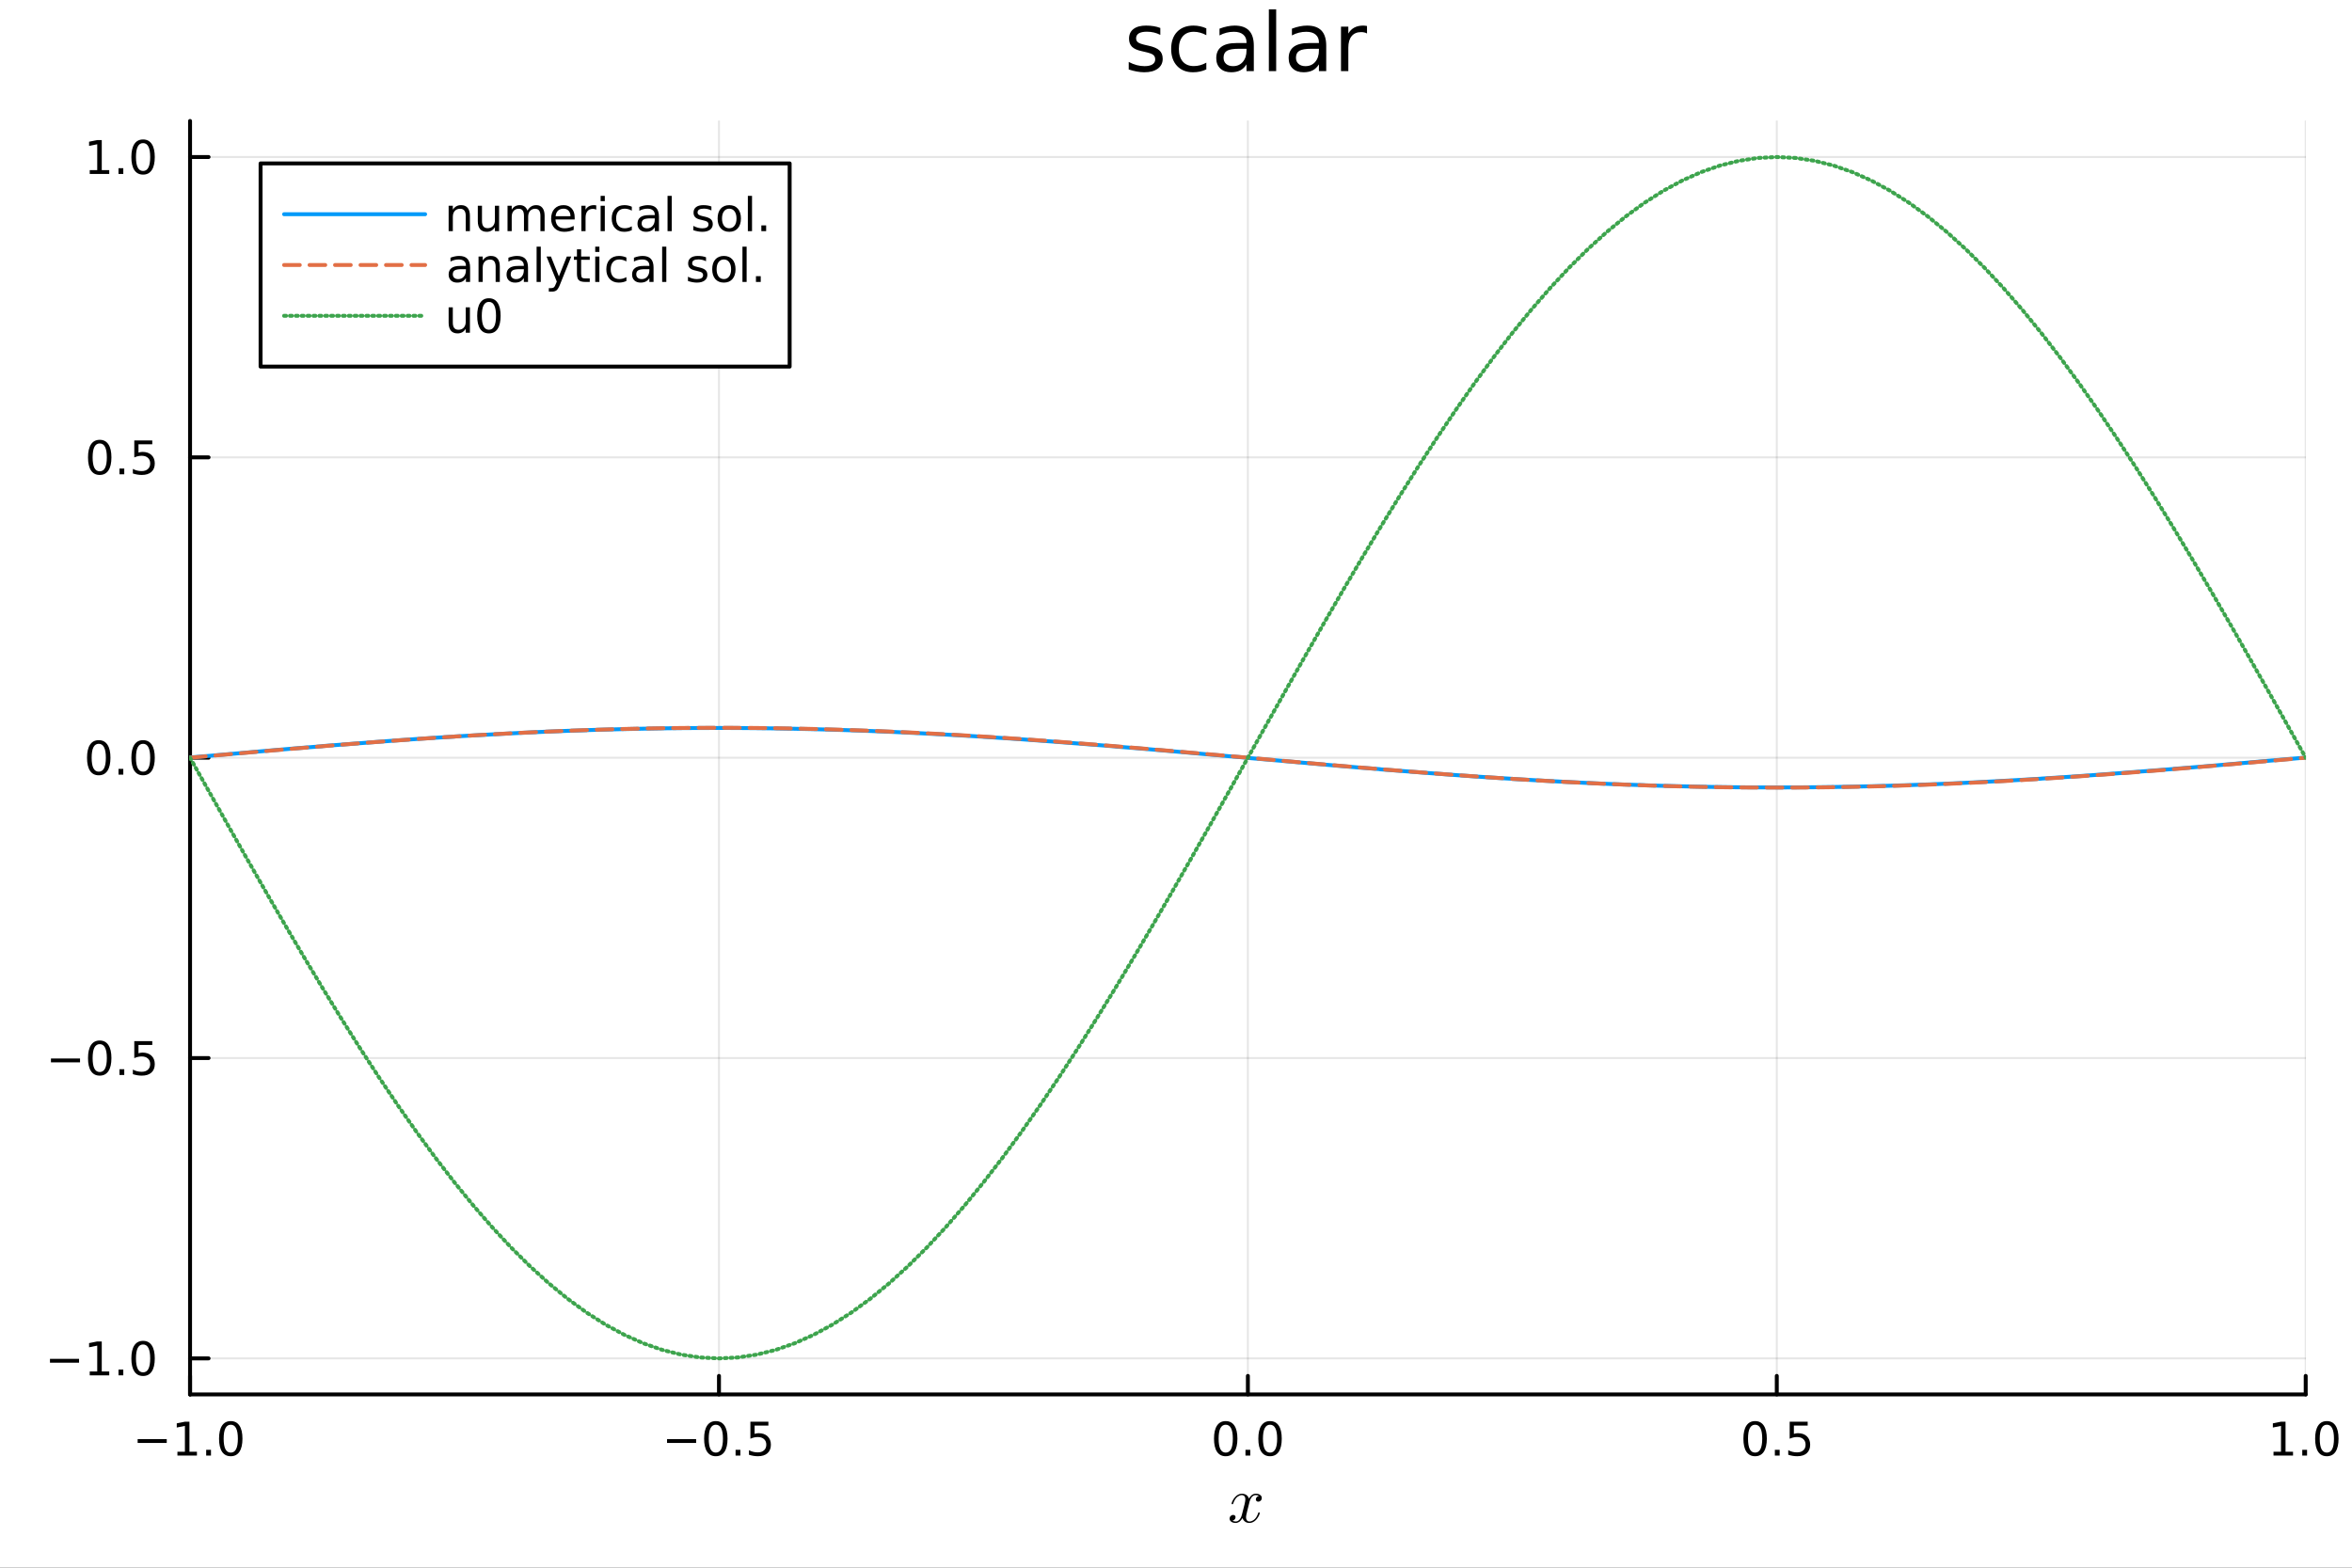 <?xml version="1.0" encoding="utf-8"?>
<svg xmlns="http://www.w3.org/2000/svg" xmlns:xlink="http://www.w3.org/1999/xlink" width="600" height="400" viewBox="0 0 2400 1600">
<rect x="0" y="0" width="2400" height="1600" fill="#333333" stroke="none"/>
<defs>
  <clipPath id="clip190">
    <rect x="0" y="0" width="2400" height="1600"/>
  </clipPath>
</defs>
<path clip-path="url(#clip190)" d="M0 1600 L2400 1600 L2400 0 L0 0  Z" fill="#ffffff" fill-rule="evenodd" fill-opacity="1"/>
<defs>
  <clipPath id="clip191">
    <rect x="480" y="0" width="1681" height="1600"/>
  </clipPath>
</defs>
<path clip-path="url(#clip190)" d="M193.936 1423.18 L2352.76 1423.18 L2352.76 123.472 L193.936 123.472  Z" fill="#ffffff" fill-rule="evenodd" fill-opacity="1"/>
<defs>
  <clipPath id="clip192">
    <rect x="193" y="123" width="2160" height="1301"/>
  </clipPath>
</defs>
<polyline clip-path="url(#clip192)" style="stroke:#000000; stroke-linecap:round; stroke-linejoin:round; stroke-width:2; stroke-opacity:0.1; fill:none" points="193.936,1423.18 193.936,123.472 "/>
<polyline clip-path="url(#clip192)" style="stroke:#000000; stroke-linecap:round; stroke-linejoin:round; stroke-width:2; stroke-opacity:0.1; fill:none" points="733.641,1423.18 733.641,123.472 "/>
<polyline clip-path="url(#clip192)" style="stroke:#000000; stroke-linecap:round; stroke-linejoin:round; stroke-width:2; stroke-opacity:0.1; fill:none" points="1273.35,1423.18 1273.35,123.472 "/>
<polyline clip-path="url(#clip192)" style="stroke:#000000; stroke-linecap:round; stroke-linejoin:round; stroke-width:2; stroke-opacity:0.1; fill:none" points="1813.05,1423.18 1813.05,123.472 "/>
<polyline clip-path="url(#clip192)" style="stroke:#000000; stroke-linecap:round; stroke-linejoin:round; stroke-width:2; stroke-opacity:0.1; fill:none" points="2352.76,1423.18 2352.76,123.472 "/>
<polyline clip-path="url(#clip190)" style="stroke:#000000; stroke-linecap:round; stroke-linejoin:round; stroke-width:4; stroke-opacity:1; fill:none" points="193.936,1423.18 2352.76,1423.18 "/>
<polyline clip-path="url(#clip190)" style="stroke:#000000; stroke-linecap:round; stroke-linejoin:round; stroke-width:4; stroke-opacity:1; fill:none" points="193.936,1423.18 193.936,1404.28 "/>
<polyline clip-path="url(#clip190)" style="stroke:#000000; stroke-linecap:round; stroke-linejoin:round; stroke-width:4; stroke-opacity:1; fill:none" points="733.641,1423.18 733.641,1404.28 "/>
<polyline clip-path="url(#clip190)" style="stroke:#000000; stroke-linecap:round; stroke-linejoin:round; stroke-width:4; stroke-opacity:1; fill:none" points="1273.35,1423.18 1273.35,1404.28 "/>
<polyline clip-path="url(#clip190)" style="stroke:#000000; stroke-linecap:round; stroke-linejoin:round; stroke-width:4; stroke-opacity:1; fill:none" points="1813.05,1423.18 1813.05,1404.28 "/>
<polyline clip-path="url(#clip190)" style="stroke:#000000; stroke-linecap:round; stroke-linejoin:round; stroke-width:4; stroke-opacity:1; fill:none" points="2352.76,1423.18 2352.76,1404.28 "/>
<path clip-path="url(#clip190)" d="M140.464 1468.75 L170.14 1468.75 L170.14 1472.69 L140.464 1472.69 L140.464 1468.75 Z" fill="#000000" fill-rule="nonzero" fill-opacity="1" /><path clip-path="url(#clip190)" d="M181.043 1481.64 L188.681 1481.64 L188.681 1455.28 L180.371 1456.95 L180.371 1452.69 L188.635 1451.02 L193.311 1451.02 L193.311 1481.64 L200.95 1481.64 L200.95 1485.58 L181.043 1485.58 L181.043 1481.64 Z" fill="#000000" fill-rule="nonzero" fill-opacity="1" /><path clip-path="url(#clip190)" d="M210.394 1479.7 L215.278 1479.7 L215.278 1485.58 L210.394 1485.58 L210.394 1479.7 Z" fill="#000000" fill-rule="nonzero" fill-opacity="1" /><path clip-path="url(#clip190)" d="M235.464 1454.1 Q231.852 1454.1 230.024 1457.66 Q228.218 1461.2 228.218 1468.33 Q228.218 1475.44 230.024 1479.01 Q231.852 1482.55 235.464 1482.55 Q239.098 1482.55 240.903 1479.01 Q242.732 1475.44 242.732 1468.33 Q242.732 1461.2 240.903 1457.66 Q239.098 1454.1 235.464 1454.1 M235.464 1450.39 Q241.274 1450.39 244.329 1455 Q247.408 1459.58 247.408 1468.33 Q247.408 1477.06 244.329 1481.67 Q241.274 1486.25 235.464 1486.25 Q229.653 1486.25 226.575 1481.67 Q223.519 1477.06 223.519 1468.33 Q223.519 1459.58 226.575 1455 Q229.653 1450.39 235.464 1450.39 Z" fill="#000000" fill-rule="nonzero" fill-opacity="1" /><path clip-path="url(#clip190)" d="M680.667 1468.75 L710.342 1468.75 L710.342 1472.69 L680.667 1472.69 L680.667 1468.75 Z" fill="#000000" fill-rule="nonzero" fill-opacity="1" /><path clip-path="url(#clip190)" d="M730.435 1454.1 Q726.824 1454.1 724.995 1457.66 Q723.19 1461.2 723.19 1468.33 Q723.19 1475.44 724.995 1479.01 Q726.824 1482.55 730.435 1482.55 Q734.069 1482.55 735.875 1479.01 Q737.703 1475.44 737.703 1468.33 Q737.703 1461.2 735.875 1457.66 Q734.069 1454.1 730.435 1454.1 M730.435 1450.39 Q736.245 1450.39 739.301 1455 Q742.379 1459.58 742.379 1468.33 Q742.379 1477.06 739.301 1481.67 Q736.245 1486.25 730.435 1486.25 Q724.625 1486.25 721.546 1481.67 Q718.491 1477.06 718.491 1468.33 Q718.491 1459.58 721.546 1455 Q724.625 1450.39 730.435 1450.39 Z" fill="#000000" fill-rule="nonzero" fill-opacity="1" /><path clip-path="url(#clip190)" d="M750.597 1479.7 L755.481 1479.7 L755.481 1485.58 L750.597 1485.58 L750.597 1479.7 Z" fill="#000000" fill-rule="nonzero" fill-opacity="1" /><path clip-path="url(#clip190)" d="M765.713 1451.02 L784.069 1451.02 L784.069 1454.96 L769.995 1454.96 L769.995 1463.43 Q771.013 1463.08 772.032 1462.92 Q773.05 1462.73 774.069 1462.73 Q779.856 1462.73 783.236 1465.9 Q786.615 1469.08 786.615 1474.49 Q786.615 1480.07 783.143 1483.17 Q779.671 1486.25 773.351 1486.25 Q771.175 1486.25 768.907 1485.88 Q766.662 1485.51 764.254 1484.77 L764.254 1480.07 Q766.338 1481.2 768.56 1481.76 Q770.782 1482.32 773.259 1482.32 Q777.263 1482.32 779.601 1480.21 Q781.939 1478.1 781.939 1474.49 Q781.939 1470.88 779.601 1468.77 Q777.263 1466.67 773.259 1466.67 Q771.384 1466.67 769.509 1467.08 Q767.657 1467.5 765.713 1468.38 L765.713 1451.02 Z" fill="#000000" fill-rule="nonzero" fill-opacity="1" /><path clip-path="url(#clip190)" d="M1250.73 1454.1 Q1247.12 1454.1 1245.29 1457.66 Q1243.49 1461.2 1243.49 1468.33 Q1243.49 1475.44 1245.29 1479.01 Q1247.12 1482.55 1250.73 1482.55 Q1254.36 1482.55 1256.17 1479.01 Q1258 1475.44 1258 1468.33 Q1258 1461.2 1256.17 1457.66 Q1254.36 1454.1 1250.73 1454.1 M1250.73 1450.39 Q1256.54 1450.39 1259.6 1455 Q1262.67 1459.58 1262.67 1468.33 Q1262.67 1477.06 1259.6 1481.67 Q1256.54 1486.25 1250.73 1486.25 Q1244.92 1486.25 1241.84 1481.67 Q1238.79 1477.06 1238.79 1468.33 Q1238.79 1459.58 1241.84 1455 Q1244.92 1450.39 1250.73 1450.39 Z" fill="#000000" fill-rule="nonzero" fill-opacity="1" /><path clip-path="url(#clip190)" d="M1270.89 1479.7 L1275.78 1479.7 L1275.78 1485.58 L1270.89 1485.58 L1270.89 1479.7 Z" fill="#000000" fill-rule="nonzero" fill-opacity="1" /><path clip-path="url(#clip190)" d="M1295.96 1454.1 Q1292.35 1454.1 1290.52 1457.66 Q1288.72 1461.2 1288.72 1468.33 Q1288.72 1475.44 1290.52 1479.01 Q1292.35 1482.55 1295.96 1482.55 Q1299.6 1482.55 1301.4 1479.01 Q1303.23 1475.44 1303.23 1468.33 Q1303.23 1461.2 1301.4 1457.66 Q1299.6 1454.1 1295.96 1454.1 M1295.96 1450.39 Q1301.77 1450.39 1304.83 1455 Q1307.91 1459.58 1307.91 1468.33 Q1307.91 1477.06 1304.83 1481.67 Q1301.77 1486.25 1295.96 1486.25 Q1290.15 1486.25 1287.07 1481.67 Q1284.02 1477.06 1284.02 1468.33 Q1284.02 1459.58 1287.07 1455 Q1290.15 1450.39 1295.96 1450.39 Z" fill="#000000" fill-rule="nonzero" fill-opacity="1" /><path clip-path="url(#clip190)" d="M1790.93 1454.1 Q1787.32 1454.1 1785.49 1457.66 Q1783.69 1461.2 1783.69 1468.33 Q1783.69 1475.44 1785.49 1479.01 Q1787.32 1482.55 1790.93 1482.55 Q1794.57 1482.55 1796.37 1479.01 Q1798.2 1475.44 1798.2 1468.33 Q1798.2 1461.2 1796.37 1457.66 Q1794.57 1454.1 1790.93 1454.1 M1790.93 1450.39 Q1796.74 1450.39 1799.8 1455 Q1802.88 1459.58 1802.88 1468.33 Q1802.88 1477.06 1799.8 1481.67 Q1796.74 1486.25 1790.93 1486.25 Q1785.12 1486.25 1782.04 1481.67 Q1778.99 1477.06 1778.99 1468.33 Q1778.99 1459.58 1782.04 1455 Q1785.12 1450.39 1790.93 1450.39 Z" fill="#000000" fill-rule="nonzero" fill-opacity="1" /><path clip-path="url(#clip190)" d="M1811.09 1479.7 L1815.98 1479.7 L1815.98 1485.58 L1811.09 1485.58 L1811.09 1479.7 Z" fill="#000000" fill-rule="nonzero" fill-opacity="1" /><path clip-path="url(#clip190)" d="M1826.21 1451.02 L1844.57 1451.02 L1844.57 1454.96 L1830.49 1454.96 L1830.49 1463.43 Q1831.51 1463.08 1832.53 1462.92 Q1833.55 1462.73 1834.57 1462.73 Q1840.35 1462.73 1843.73 1465.9 Q1847.11 1469.08 1847.11 1474.49 Q1847.11 1480.07 1843.64 1483.17 Q1840.17 1486.25 1833.85 1486.25 Q1831.67 1486.25 1829.41 1485.88 Q1827.16 1485.51 1824.75 1484.77 L1824.75 1480.07 Q1826.84 1481.2 1829.06 1481.76 Q1831.28 1482.32 1833.76 1482.32 Q1837.76 1482.32 1840.1 1480.21 Q1842.44 1478.1 1842.44 1474.49 Q1842.44 1470.88 1840.1 1468.77 Q1837.76 1466.67 1833.76 1466.67 Q1831.88 1466.67 1830.01 1467.08 Q1828.16 1467.5 1826.21 1468.38 L1826.21 1451.02 Z" fill="#000000" fill-rule="nonzero" fill-opacity="1" /><path clip-path="url(#clip190)" d="M2319.91 1481.64 L2327.55 1481.64 L2327.55 1455.28 L2319.24 1456.95 L2319.24 1452.69 L2327.5 1451.02 L2332.18 1451.02 L2332.18 1481.64 L2339.82 1481.64 L2339.82 1485.58 L2319.91 1485.58 L2319.91 1481.64 Z" fill="#000000" fill-rule="nonzero" fill-opacity="1" /><path clip-path="url(#clip190)" d="M2349.26 1479.7 L2354.14 1479.7 L2354.14 1485.58 L2349.26 1485.58 L2349.26 1479.7 Z" fill="#000000" fill-rule="nonzero" fill-opacity="1" /><path clip-path="url(#clip190)" d="M2374.33 1454.1 Q2370.72 1454.1 2368.89 1457.66 Q2367.08 1461.2 2367.08 1468.33 Q2367.08 1475.44 2368.89 1479.01 Q2370.72 1482.55 2374.33 1482.55 Q2377.96 1482.55 2379.77 1479.01 Q2381.6 1475.44 2381.6 1468.33 Q2381.6 1461.2 2379.77 1457.66 Q2377.96 1454.1 2374.33 1454.1 M2374.33 1450.39 Q2380.14 1450.39 2383.2 1455 Q2386.27 1459.58 2386.27 1468.33 Q2386.27 1477.06 2383.2 1481.67 Q2380.14 1486.25 2374.33 1486.25 Q2368.52 1486.25 2365.44 1481.67 Q2362.39 1477.06 2362.39 1468.33 Q2362.39 1459.58 2365.44 1455 Q2368.52 1450.39 2374.33 1450.39 Z" fill="#000000" fill-rule="nonzero" fill-opacity="1" /><path clip-path="url(#clip190)" d="M1287.52 1528.8 Q1287.52 1530.61 1286.39 1531.64 Q1285.26 1532.64 1283.98 1532.64 Q1282.75 1532.64 1282.11 1531.93 Q1281.46 1531.22 1281.46 1530.32 Q1281.46 1529.09 1282.37 1528.03 Q1283.27 1526.97 1284.62 1526.74 Q1283.3 1525.91 1281.34 1525.91 Q1280.05 1525.91 1278.92 1526.58 Q1277.83 1527.26 1277.15 1528.13 Q1276.5 1529 1275.93 1530.25 Q1275.38 1531.48 1275.15 1532.22 Q1274.96 1532.93 1274.8 1533.7 L1272.54 1542.72 Q1271.45 1547 1271.45 1548.51 Q1271.45 1550.38 1272.35 1551.64 Q1273.25 1552.86 1275.06 1552.86 Q1275.76 1552.86 1276.57 1552.67 Q1277.37 1552.44 1278.41 1551.86 Q1279.47 1551.25 1280.4 1550.35 Q1281.37 1549.42 1282.3 1547.84 Q1283.24 1546.26 1283.85 1544.23 Q1284.04 1543.52 1284.69 1543.52 Q1285.49 1543.52 1285.49 1544.17 Q1285.49 1544.71 1285.04 1545.87 Q1284.62 1547 1283.69 1548.48 Q1282.79 1549.93 1281.59 1551.25 Q1280.4 1552.54 1278.63 1553.44 Q1276.86 1554.34 1274.93 1554.34 Q1272.16 1554.34 1270.32 1552.86 Q1268.49 1551.38 1267.81 1549.32 Q1267.65 1549.61 1267.42 1550 Q1267.2 1550.38 1266.52 1551.25 Q1265.88 1552.09 1265.14 1552.73 Q1264.4 1553.34 1263.24 1553.83 Q1262.11 1554.34 1260.89 1554.34 Q1259.34 1554.34 1257.95 1553.89 Q1256.6 1553.44 1255.64 1552.41 Q1254.67 1551.38 1254.67 1549.96 Q1254.67 1548.38 1255.73 1547.29 Q1256.83 1546.16 1258.31 1546.16 Q1259.24 1546.16 1259.98 1546.71 Q1260.76 1547.26 1260.76 1548.45 Q1260.76 1549.77 1259.85 1550.77 Q1258.95 1551.77 1257.66 1552.02 Q1258.98 1552.86 1260.95 1552.86 Q1263.08 1552.86 1264.75 1550.99 Q1266.42 1549.13 1267.23 1546 Q1269.23 1538.5 1270 1535.15 Q1270.77 1531.77 1270.77 1530.32 Q1270.77 1528.96 1270.42 1528.03 Q1270.06 1527.1 1269.45 1526.68 Q1268.87 1526.23 1268.32 1526.07 Q1267.81 1525.91 1267.23 1525.91 Q1266.26 1525.91 1265.17 1526.29 Q1264.11 1526.68 1262.82 1527.58 Q1261.56 1528.45 1260.37 1530.25 Q1259.18 1532.06 1258.37 1534.54 Q1258.21 1535.28 1257.5 1535.28 Q1256.73 1535.24 1256.73 1534.6 Q1256.73 1534.05 1257.15 1532.93 Q1257.6 1531.77 1258.5 1530.32 Q1259.44 1528.87 1260.63 1527.58 Q1261.85 1526.26 1263.62 1525.36 Q1265.43 1524.46 1267.36 1524.46 Q1268.23 1524.46 1269.07 1524.65 Q1269.93 1524.81 1270.97 1525.29 Q1272.03 1525.78 1272.96 1526.84 Q1273.9 1527.9 1274.48 1529.45 Q1274.86 1528.71 1275.38 1528 Q1275.93 1527.29 1276.76 1526.42 Q1277.63 1525.52 1278.82 1525 Q1280.05 1524.46 1281.4 1524.46 Q1282.72 1524.46 1284.01 1524.81 Q1285.3 1525.13 1286.39 1526.19 Q1287.52 1527.23 1287.52 1528.8 Z" fill="#000000" fill-rule="nonzero" fill-opacity="1" /><polyline clip-path="url(#clip192)" style="stroke:#000000; stroke-linecap:round; stroke-linejoin:round; stroke-width:2; stroke-opacity:0.1; fill:none" points="193.936,1386.4 2352.76,1386.4 "/>
<polyline clip-path="url(#clip192)" style="stroke:#000000; stroke-linecap:round; stroke-linejoin:round; stroke-width:2; stroke-opacity:0.1; fill:none" points="193.936,1079.86 2352.76,1079.86 "/>
<polyline clip-path="url(#clip192)" style="stroke:#000000; stroke-linecap:round; stroke-linejoin:round; stroke-width:2; stroke-opacity:0.1; fill:none" points="193.936,773.326 2352.76,773.326 "/>
<polyline clip-path="url(#clip192)" style="stroke:#000000; stroke-linecap:round; stroke-linejoin:round; stroke-width:2; stroke-opacity:0.1; fill:none" points="193.936,466.791 2352.76,466.791 "/>
<polyline clip-path="url(#clip192)" style="stroke:#000000; stroke-linecap:round; stroke-linejoin:round; stroke-width:2; stroke-opacity:0.1; fill:none" points="193.936,160.256 2352.76,160.256 "/>
<polyline clip-path="url(#clip190)" style="stroke:#000000; stroke-linecap:round; stroke-linejoin:round; stroke-width:4; stroke-opacity:1; fill:none" points="193.936,1423.18 193.936,123.472 "/>
<polyline clip-path="url(#clip190)" style="stroke:#000000; stroke-linecap:round; stroke-linejoin:round; stroke-width:4; stroke-opacity:1; fill:none" points="193.936,1386.4 212.834,1386.4 "/>
<polyline clip-path="url(#clip190)" style="stroke:#000000; stroke-linecap:round; stroke-linejoin:round; stroke-width:4; stroke-opacity:1; fill:none" points="193.936,1079.86 212.834,1079.86 "/>
<polyline clip-path="url(#clip190)" style="stroke:#000000; stroke-linecap:round; stroke-linejoin:round; stroke-width:4; stroke-opacity:1; fill:none" points="193.936,773.326 212.834,773.326 "/>
<polyline clip-path="url(#clip190)" style="stroke:#000000; stroke-linecap:round; stroke-linejoin:round; stroke-width:4; stroke-opacity:1; fill:none" points="193.936,466.791 212.834,466.791 "/>
<polyline clip-path="url(#clip190)" style="stroke:#000000; stroke-linecap:round; stroke-linejoin:round; stroke-width:4; stroke-opacity:1; fill:none" points="193.936,160.256 212.834,160.256 "/>
<path clip-path="url(#clip190)" d="M50.992 1386.85 L80.668 1386.85 L80.668 1390.78 L50.992 1390.78 L50.992 1386.85 Z" fill="#000000" fill-rule="nonzero" fill-opacity="1" /><path clip-path="url(#clip190)" d="M91.571 1399.74 L99.21 1399.74 L99.21 1373.37 L90.899 1375.04 L90.899 1370.78 L99.163 1369.12 L103.839 1369.12 L103.839 1399.74 L111.478 1399.74 L111.478 1403.68 L91.571 1403.68 L91.571 1399.74 Z" fill="#000000" fill-rule="nonzero" fill-opacity="1" /><path clip-path="url(#clip190)" d="M120.922 1397.8 L125.807 1397.8 L125.807 1403.68 L120.922 1403.68 L120.922 1397.8 Z" fill="#000000" fill-rule="nonzero" fill-opacity="1" /><path clip-path="url(#clip190)" d="M145.992 1372.19 Q142.381 1372.19 140.552 1375.76 Q138.746 1379.3 138.746 1386.43 Q138.746 1393.54 140.552 1397.1 Q142.381 1400.64 145.992 1400.64 Q149.626 1400.64 151.431 1397.1 Q153.26 1393.54 153.26 1386.43 Q153.26 1379.3 151.431 1375.76 Q149.626 1372.19 145.992 1372.19 M145.992 1368.49 Q151.802 1368.49 154.857 1373.1 Q157.936 1377.68 157.936 1386.43 Q157.936 1395.16 154.857 1399.76 Q151.802 1404.35 145.992 1404.35 Q140.181 1404.35 137.103 1399.76 Q134.047 1395.16 134.047 1386.43 Q134.047 1377.68 137.103 1373.1 Q140.181 1368.49 145.992 1368.49 Z" fill="#000000" fill-rule="nonzero" fill-opacity="1" /><path clip-path="url(#clip190)" d="M51.987 1080.31 L81.663 1080.31 L81.663 1084.25 L51.987 1084.25 L51.987 1080.31 Z" fill="#000000" fill-rule="nonzero" fill-opacity="1" /><path clip-path="url(#clip190)" d="M101.756 1065.66 Q98.145 1065.66 96.316 1069.22 Q94.51 1072.77 94.51 1079.9 Q94.51 1087 96.316 1090.57 Q98.145 1094.11 101.756 1094.11 Q105.39 1094.11 107.196 1090.57 Q109.024 1087 109.024 1079.9 Q109.024 1072.77 107.196 1069.22 Q105.39 1065.66 101.756 1065.66 M101.756 1061.96 Q107.566 1061.96 110.621 1066.56 Q113.7 1071.15 113.7 1079.9 Q113.7 1088.62 110.621 1093.23 Q107.566 1097.81 101.756 1097.81 Q95.946 1097.81 92.867 1093.23 Q89.811 1088.62 89.811 1079.9 Q89.811 1071.15 92.867 1066.56 Q95.946 1061.96 101.756 1061.96 Z" fill="#000000" fill-rule="nonzero" fill-opacity="1" /><path clip-path="url(#clip190)" d="M121.918 1091.26 L126.802 1091.26 L126.802 1097.14 L121.918 1097.14 L121.918 1091.26 Z" fill="#000000" fill-rule="nonzero" fill-opacity="1" /><path clip-path="url(#clip190)" d="M137.033 1062.58 L155.39 1062.58 L155.39 1066.52 L141.316 1066.52 L141.316 1074.99 Q142.334 1074.64 143.353 1074.48 Q144.371 1074.29 145.39 1074.29 Q151.177 1074.29 154.556 1077.47 Q157.936 1080.64 157.936 1086.05 Q157.936 1091.63 154.464 1094.73 Q150.992 1097.81 144.672 1097.81 Q142.496 1097.81 140.228 1097.44 Q137.982 1097.07 135.575 1096.33 L135.575 1091.63 Q137.658 1092.77 139.881 1093.32 Q142.103 1093.88 144.58 1093.88 Q148.584 1093.88 150.922 1091.77 Q153.26 1089.66 153.26 1086.05 Q153.26 1082.44 150.922 1080.34 Q148.584 1078.23 144.58 1078.23 Q142.705 1078.23 140.83 1078.65 Q138.978 1079.06 137.033 1079.94 L137.033 1062.58 Z" fill="#000000" fill-rule="nonzero" fill-opacity="1" /><path clip-path="url(#clip190)" d="M100.76 759.125 Q97.149 759.125 95.321 762.689 Q93.515 766.231 93.515 773.361 Q93.515 780.467 95.321 784.032 Q97.149 787.574 100.76 787.574 Q104.395 787.574 106.2 784.032 Q108.029 780.467 108.029 773.361 Q108.029 766.231 106.2 762.689 Q104.395 759.125 100.76 759.125 M100.76 755.421 Q106.571 755.421 109.626 760.027 Q112.705 764.611 112.705 773.361 Q112.705 782.088 109.626 786.694 Q106.571 791.277 100.76 791.277 Q94.95 791.277 91.871 786.694 Q88.816 782.088 88.816 773.361 Q88.816 764.611 91.871 760.027 Q94.95 755.421 100.76 755.421 Z" fill="#000000" fill-rule="nonzero" fill-opacity="1" /><path clip-path="url(#clip190)" d="M120.922 784.726 L125.807 784.726 L125.807 790.606 L120.922 790.606 L120.922 784.726 Z" fill="#000000" fill-rule="nonzero" fill-opacity="1" /><path clip-path="url(#clip190)" d="M145.992 759.125 Q142.381 759.125 140.552 762.689 Q138.746 766.231 138.746 773.361 Q138.746 780.467 140.552 784.032 Q142.381 787.574 145.992 787.574 Q149.626 787.574 151.431 784.032 Q153.26 780.467 153.26 773.361 Q153.26 766.231 151.431 762.689 Q149.626 759.125 145.992 759.125 M145.992 755.421 Q151.802 755.421 154.857 760.027 Q157.936 764.611 157.936 773.361 Q157.936 782.088 154.857 786.694 Q151.802 791.277 145.992 791.277 Q140.181 791.277 137.103 786.694 Q134.047 782.088 134.047 773.361 Q134.047 764.611 137.103 760.027 Q140.181 755.421 145.992 755.421 Z" fill="#000000" fill-rule="nonzero" fill-opacity="1" /><path clip-path="url(#clip190)" d="M101.756 452.59 Q98.145 452.59 96.316 456.155 Q94.51 459.696 94.51 466.826 Q94.51 473.932 96.316 477.497 Q98.145 481.039 101.756 481.039 Q105.39 481.039 107.196 477.497 Q109.024 473.932 109.024 466.826 Q109.024 459.696 107.196 456.155 Q105.39 452.59 101.756 452.59 M101.756 448.886 Q107.566 448.886 110.621 453.493 Q113.7 458.076 113.7 466.826 Q113.7 475.553 110.621 480.159 Q107.566 484.742 101.756 484.742 Q95.946 484.742 92.867 480.159 Q89.811 475.553 89.811 466.826 Q89.811 458.076 92.867 453.493 Q95.946 448.886 101.756 448.886 Z" fill="#000000" fill-rule="nonzero" fill-opacity="1" /><path clip-path="url(#clip190)" d="M121.918 478.192 L126.802 478.192 L126.802 484.071 L121.918 484.071 L121.918 478.192 Z" fill="#000000" fill-rule="nonzero" fill-opacity="1" /><path clip-path="url(#clip190)" d="M137.033 449.511 L155.39 449.511 L155.39 453.446 L141.316 453.446 L141.316 461.918 Q142.334 461.571 143.353 461.409 Q144.371 461.224 145.39 461.224 Q151.177 461.224 154.556 464.395 Q157.936 467.567 157.936 472.983 Q157.936 478.562 154.464 481.664 Q150.992 484.742 144.672 484.742 Q142.496 484.742 140.228 484.372 Q137.982 484.002 135.575 483.261 L135.575 478.562 Q137.658 479.696 139.881 480.252 Q142.103 480.807 144.58 480.807 Q148.584 480.807 150.922 478.701 Q153.26 476.594 153.26 472.983 Q153.26 469.372 150.922 467.266 Q148.584 465.159 144.58 465.159 Q142.705 465.159 140.83 465.576 Q138.978 465.993 137.033 466.872 L137.033 449.511 Z" fill="#000000" fill-rule="nonzero" fill-opacity="1" /><path clip-path="url(#clip190)" d="M91.571 173.601 L99.21 173.601 L99.21 147.236 L90.899 148.902 L90.899 144.643 L99.163 142.976 L103.839 142.976 L103.839 173.601 L111.478 173.601 L111.478 177.536 L91.571 177.536 L91.571 173.601 Z" fill="#000000" fill-rule="nonzero" fill-opacity="1" /><path clip-path="url(#clip190)" d="M120.922 171.657 L125.807 171.657 L125.807 177.536 L120.922 177.536 L120.922 171.657 Z" fill="#000000" fill-rule="nonzero" fill-opacity="1" /><path clip-path="url(#clip190)" d="M145.992 146.055 Q142.381 146.055 140.552 149.62 Q138.746 153.161 138.746 160.291 Q138.746 167.397 140.552 170.962 Q142.381 174.504 145.992 174.504 Q149.626 174.504 151.431 170.962 Q153.26 167.397 153.26 160.291 Q153.26 153.161 151.431 149.62 Q149.626 146.055 145.992 146.055 M145.992 142.351 Q151.802 142.351 154.857 146.958 Q157.936 151.541 157.936 160.291 Q157.936 169.018 154.857 173.624 Q151.802 178.208 145.992 178.208 Q140.181 178.208 137.103 173.624 Q134.047 169.018 134.047 160.291 Q134.047 151.541 137.103 146.958 Q140.181 142.351 145.992 142.351 Z" fill="#000000" fill-rule="nonzero" fill-opacity="1" /><path clip-path="url(#clip190)" d="M1184 28.543 L1184 35.591 Q1180.84 33.971 1177.44 33.161 Q1174.04 32.35 1170.39 32.35 Q1164.84 32.35 1162.05 34.052 Q1159.29 35.753 1159.29 39.156 Q1159.29 41.749 1161.28 43.248 Q1163.26 44.706 1169.26 46.043 L1171.81 46.61 Q1179.75 48.311 1183.07 51.43 Q1186.43 54.509 1186.43 60.059 Q1186.43 66.378 1181.41 70.064 Q1176.43 73.751 1167.68 73.751 Q1164.03 73.751 1160.06 73.022 Q1156.13 72.333 1151.76 70.915 L1151.76 63.218 Q1155.89 65.365 1159.9 66.459 Q1163.91 67.512 1167.84 67.512 Q1173.11 67.512 1175.94 65.73 Q1178.78 63.907 1178.78 60.626 Q1178.78 57.588 1176.71 55.967 Q1174.69 54.347 1167.76 52.848 L1165.17 52.24 Q1158.24 50.782 1155.16 47.785 Q1152.08 44.746 1152.08 39.48 Q1152.08 33.08 1156.62 29.596 Q1161.16 26.112 1169.5 26.112 Q1173.63 26.112 1177.28 26.72 Q1180.92 27.327 1184 28.543 Z" fill="#000000" fill-rule="nonzero" fill-opacity="1" /><path clip-path="url(#clip190)" d="M1230.95 28.948 L1230.95 35.915 Q1227.79 34.173 1224.59 33.323 Q1221.43 32.431 1218.19 32.431 Q1210.94 32.431 1206.93 37.05 Q1202.92 41.627 1202.92 49.931 Q1202.92 58.236 1206.93 62.854 Q1210.94 67.431 1218.19 67.431 Q1221.43 67.431 1224.59 66.581 Q1227.79 65.689 1230.95 63.948 L1230.95 70.834 Q1227.83 72.292 1224.47 73.022 Q1221.15 73.751 1217.38 73.751 Q1207.13 73.751 1201.1 67.31 Q1195.06 60.869 1195.06 49.931 Q1195.06 38.832 1201.14 32.472 Q1207.26 26.112 1217.87 26.112 Q1221.31 26.112 1224.59 26.841 Q1227.87 27.53 1230.95 28.948 Z" fill="#000000" fill-rule="nonzero" fill-opacity="1" /><path clip-path="url(#clip190)" d="M1264.54 49.769 Q1255.5 49.769 1252.02 51.835 Q1248.53 53.901 1248.53 58.884 Q1248.53 62.854 1251.13 65.203 Q1253.76 67.512 1258.26 67.512 Q1264.45 67.512 1268.18 63.137 Q1271.95 58.722 1271.95 51.43 L1271.95 49.769 L1264.54 49.769 M1279.4 46.691 L1279.4 72.576 L1271.95 72.576 L1271.95 65.689 Q1269.4 69.821 1265.59 71.806 Q1261.78 73.751 1256.27 73.751 Q1249.3 73.751 1245.17 69.862 Q1241.08 65.933 1241.08 59.37 Q1241.08 51.714 1246.18 47.825 Q1251.33 43.936 1261.5 43.936 L1271.95 43.936 L1271.95 43.207 Q1271.95 38.062 1268.55 35.267 Q1265.18 32.431 1259.07 32.431 Q1255.18 32.431 1251.49 33.363 Q1247.81 34.295 1244.4 36.158 L1244.4 29.272 Q1248.49 27.692 1252.34 26.922 Q1256.19 26.112 1259.84 26.112 Q1269.68 26.112 1274.54 31.216 Q1279.4 36.32 1279.4 46.691 Z" fill="#000000" fill-rule="nonzero" fill-opacity="1" /><path clip-path="url(#clip190)" d="M1294.75 9.544 L1302.21 9.544 L1302.21 72.576 L1294.75 72.576 L1294.75 9.544 Z" fill="#000000" fill-rule="nonzero" fill-opacity="1" /><path clip-path="url(#clip190)" d="M1338.42 49.769 Q1329.39 49.769 1325.91 51.835 Q1322.42 53.901 1322.42 58.884 Q1322.42 62.854 1325.02 65.203 Q1327.65 67.512 1332.14 67.512 Q1338.34 67.512 1342.07 63.137 Q1345.84 58.722 1345.84 51.43 L1345.84 49.769 L1338.42 49.769 M1353.29 46.691 L1353.29 72.576 L1345.84 72.576 L1345.84 65.689 Q1343.28 69.821 1339.48 71.806 Q1335.67 73.751 1330.16 73.751 Q1323.19 73.751 1319.06 69.862 Q1314.97 65.933 1314.97 59.37 Q1314.97 51.714 1320.07 47.825 Q1325.22 43.936 1335.39 43.936 L1345.84 43.936 L1345.84 43.207 Q1345.84 38.062 1342.43 35.267 Q1339.07 32.431 1332.96 32.431 Q1329.07 32.431 1325.38 33.363 Q1321.69 34.295 1318.29 36.158 L1318.29 29.272 Q1322.38 27.692 1326.23 26.922 Q1330.08 26.112 1333.72 26.112 Q1343.57 26.112 1348.43 31.216 Q1353.29 36.32 1353.29 46.691 Z" fill="#000000" fill-rule="nonzero" fill-opacity="1" /><path clip-path="url(#clip190)" d="M1394.93 34.173 Q1393.68 33.444 1392.18 33.12 Q1390.72 32.756 1388.94 32.756 Q1382.62 32.756 1379.22 36.888 Q1375.85 40.979 1375.85 48.676 L1375.85 72.576 L1368.36 72.576 L1368.36 27.206 L1375.85 27.206 L1375.85 34.254 Q1378.2 30.122 1381.97 28.138 Q1385.74 26.112 1391.13 26.112 Q1391.9 26.112 1392.83 26.234 Q1393.76 26.315 1394.89 26.517 L1394.93 34.173 Z" fill="#000000" fill-rule="nonzero" fill-opacity="1" /><polyline clip-path="url(#clip192)" style="stroke:#009af9; stroke-linecap:round; stroke-linejoin:round; stroke-width:4; stroke-opacity:1; fill:none" points="193.936,773.085 213.211,771.464 232.486,769.786 251.762,768.083 271.037,766.384 290.312,764.72 309.587,763.121 328.862,761.618 328.862,761.478 348.137,760.008 367.413,758.52 386.688,757.042 405.963,755.603 425.238,754.23 444.513,752.952 463.788,751.798 463.788,751.678 483.064,750.581 502.339,749.508 521.614,748.48 540.889,747.52 560.164,746.648 579.44,745.886 598.715,745.256 598.715,745.171 617.99,744.615 637.265,744.121 656.54,743.701 675.815,743.366 695.091,743.127 714.366,742.997 733.641,742.986 733.641,742.951 752.916,743.021 772.191,743.181 791.467,743.432 810.742,743.772 830.017,744.203 849.292,744.725 868.567,745.337 868.567,745.356 887.842,746.04 907.118,746.83 926.393,747.713 945.668,748.679 964.943,749.714 984.218,750.808 1003.49,751.948 1003.49,752.017 1022.77,753.213 1042.04,754.513 1061.32,755.895 1080.59,757.337 1099.87,758.819 1119.14,760.318 1138.42,761.812 1138.42,761.926 1157.69,763.449 1176.97,765.06 1196.25,766.729 1215.52,768.429 1234.8,770.132 1254.07,771.809 1273.35,773.433 1273.35,773.568 1292.62,775.188 1311.9,776.865 1331.17,778.569 1350.45,780.268 1369.72,781.932 1389,783.531 1408.27,785.034 1408.27,785.172 1427.55,786.643 1446.82,788.132 1466.1,789.61 1485.37,791.049 1504.65,792.422 1523.92,793.699 1543.2,794.853 1543.2,794.976 1562.47,796.072 1581.75,797.144 1601.02,798.171 1620.3,799.132 1639.57,800.004 1658.85,800.766 1678.12,801.398 1678.12,801.481 1697.4,802.037 1716.68,802.53 1735.95,802.951 1755.23,803.287 1774.5,803.525 1793.78,803.655 1813.05,803.665 1813.05,803.7 1832.33,803.631 1851.6,803.471 1870.88,803.22 1890.15,802.879 1909.43,802.448 1928.7,801.927 1947.98,801.316 1947.98,801.297 1967.25,800.612 1986.53,799.822 2005.8,798.938 2025.08,797.973 2044.35,796.938 2063.63,795.845 2082.9,794.705 2082.9,794.633 2102.18,793.438 2121.45,792.139 2140.73,790.757 2160,789.315 2179.28,787.833 2198.55,786.334 2217.83,784.838 2217.83,784.727 2237.1,783.203 2256.38,781.592 2275.66,779.922 2294.93,778.222 2314.21,776.52 2333.48,774.843 2352.76,773.221 "/>
<polyline clip-path="url(#clip192)" style="stroke:#e26f46; stroke-linecap:round; stroke-linejoin:round; stroke-width:4; stroke-opacity:1; fill:none" stroke-dasharray="16, 10" points="193.936,773.326 204.784,772.362 215.633,771.4 226.481,770.439 237.329,769.481 248.178,768.527 259.026,767.578 269.874,766.635 280.723,765.698 291.571,764.769 302.419,763.848 313.268,762.937 324.116,762.036 334.964,761.146 345.813,760.269 356.661,759.404 367.509,758.554 378.358,757.718 389.206,756.898 400.054,756.094 410.903,755.307 421.751,754.538 432.6,753.788 443.448,753.058 454.296,752.347 465.145,751.658 475.993,750.99 486.841,750.345 497.69,749.722 508.538,749.123 519.386,748.548 530.235,747.997 541.083,747.472 551.931,746.973 562.78,746.5 573.628,746.054 584.476,745.635 595.325,745.243 606.173,744.88 617.021,744.544 627.87,744.238 638.718,743.96 649.566,743.712 660.415,743.494 671.263,743.305 682.111,743.146 692.96,743.017 703.808,742.918 714.656,742.85 725.505,742.812 736.353,742.804 747.201,742.827 758.05,742.88 768.898,742.964 779.746,743.077 790.595,743.221 801.443,743.395 812.291,743.599 823.14,743.833 833.988,744.096 844.836,744.388 855.685,744.708 866.533,745.058 877.381,745.435 888.23,745.841 899.078,746.273 909.927,746.733 920.775,747.219 931.623,747.732 942.472,748.269 953.32,748.832 964.168,749.419 975.017,750.03 985.865,750.665 996.713,751.321 1007.56,752 1018.41,752.7 1029.26,753.421 1040.11,754.161 1050.95,754.92 1061.8,755.698 1072.65,756.494 1083.5,757.306 1094.35,758.134 1105.2,758.977 1116.05,759.835 1126.89,760.706 1137.74,761.59 1148.59,762.485 1159.44,763.391 1170.29,764.307 1181.14,765.232 1191.98,766.165 1202.83,767.106 1213.68,768.052 1224.53,769.004 1235.38,769.96 1246.23,770.919 1257.07,771.881 1267.92,772.844 1278.77,773.808 1289.62,774.771 1300.47,775.733 1311.32,776.692 1322.16,777.648 1333.01,778.6 1343.86,779.546 1354.71,780.487 1365.56,781.42 1376.41,782.345 1387.25,783.261 1398.1,784.167 1408.95,785.062 1419.8,785.946 1430.65,786.817 1441.5,787.675 1452.34,788.518 1463.19,789.346 1474.04,790.158 1484.89,790.954 1495.74,791.731 1506.59,792.491 1517.43,793.231 1528.28,793.952 1539.13,794.652 1549.98,795.331 1560.83,795.987 1571.68,796.622 1582.52,797.233 1593.37,797.82 1604.22,798.383 1615.07,798.92 1625.92,799.433 1636.77,799.919 1647.61,800.379 1658.46,800.811 1669.31,801.217 1680.16,801.594 1691.01,801.944 1701.86,802.264 1712.7,802.556 1723.55,802.819 1734.4,803.053 1745.25,803.257 1756.1,803.431 1766.95,803.575 1777.79,803.688 1788.64,803.772 1799.49,803.825 1810.34,803.848 1821.19,803.84 1832.04,803.802 1842.88,803.734 1853.73,803.635 1864.58,803.506 1875.43,803.347 1886.28,803.158 1897.13,802.94 1907.97,802.691 1918.82,802.414 1929.67,802.108 1940.52,801.772 1951.37,801.409 1962.22,801.017 1973.06,800.598 1983.91,800.152 1994.76,799.679 2005.61,799.18 2016.46,798.655 2027.31,798.104 2038.15,797.529 2049,796.93 2059.85,796.307 2070.7,795.662 2081.55,794.994 2092.4,794.305 2103.24,793.594 2114.09,792.864 2124.94,792.114 2135.79,791.345 2146.64,790.558 2157.49,789.754 2168.33,788.934 2179.18,788.098 2190.03,787.247 2200.88,786.383 2211.73,785.506 2222.58,784.616 2233.42,783.715 2244.27,782.804 2255.12,781.883 2265.97,780.954 2276.82,780.017 2287.67,779.074 2298.51,778.125 2309.36,777.171 2320.21,776.213 2331.06,775.252 2341.91,774.29 2352.76,773.326 "/>
<polyline clip-path="url(#clip192)" style="stroke:#3da44d; stroke-linecap:round; stroke-linejoin:round; stroke-width:4; stroke-opacity:1; fill:none" stroke-dasharray="2, 4" points="193.936,773.326 213.211,807.702 232.486,841.968 251.762,876.018 271.037,909.745 290.312,943.045 309.587,975.811 328.862,1007.94 328.862,1007.94 348.137,1039.33 367.413,1069.88 386.688,1099.5 405.963,1128.09 425.238,1155.57 444.513,1181.85 463.788,1206.83 463.788,1206.83 483.064,1230.46 502.339,1252.64 521.614,1273.32 540.889,1292.42 560.164,1309.9 579.44,1325.69 598.715,1339.73 598.715,1339.73 617.99,1352 637.265,1362.43 656.54,1371.02 675.815,1377.73 695.091,1382.54 714.366,1385.44 733.641,1386.4 752.916,1385.44 772.191,1382.54 791.467,1377.73 810.742,1371.02 830.017,1362.43 849.292,1352 868.567,1339.73 887.842,1325.69 907.118,1309.9 926.393,1292.42 945.668,1273.32 964.943,1252.64 984.218,1230.46 1003.49,1206.83 1022.77,1181.85 1042.04,1155.57 1061.32,1128.09 1080.59,1099.5 1099.87,1069.88 1119.14,1039.33 1138.42,1007.94 1157.69,975.811 1176.97,943.045 1196.25,909.745 1215.52,876.018 1234.8,841.968 1254.07,807.702 1273.35,773.326 1292.62,738.95 1311.9,704.684 1331.17,670.634 1350.45,636.906 1369.72,603.607 1389,570.841 1408.27,538.714 1427.55,507.322 1446.82,476.773 1466.1,447.157 1485.37,418.564 1504.65,391.084 1523.92,364.806 1543.2,339.82 1562.47,316.191 1581.75,294.009 1601.02,273.336 1620.3,254.231 1639.57,236.753 1658.85,220.964 1678.12,206.923 1697.4,194.654 1716.68,184.217 1735.95,175.634 1755.23,168.925 1774.5,164.112 1793.78,161.215 1813.05,160.256 1832.33,161.215 1851.6,164.112 1870.88,168.925 1890.15,175.634 1909.43,184.217 1928.7,194.654 1947.98,206.923 1967.25,220.964 1986.53,236.753 2005.8,254.231 2025.08,273.336 2044.35,294.009 2063.63,316.191 2082.9,339.82 2082.9,339.82 2102.18,364.806 2121.45,391.084 2140.73,418.564 2160,447.157 2179.28,476.773 2198.55,507.322 2217.83,538.714 2217.83,538.714 2237.1,570.841 2256.38,603.607 2275.66,636.906 2294.93,670.634 2314.21,704.684 2333.48,738.95 2352.76,773.326 "/>
<path clip-path="url(#clip190)" d="M265.897 374.156 L805.758 374.156 L805.758 166.796 L265.897 166.796  Z" fill="#ffffff" fill-rule="evenodd" fill-opacity="1"/>
<polyline clip-path="url(#clip190)" style="stroke:#000000; stroke-linecap:round; stroke-linejoin:round; stroke-width:4; stroke-opacity:1; fill:none" points="265.897,374.156 805.758,374.156 805.758,166.796 265.897,166.796 265.897,374.156 "/>
<polyline clip-path="url(#clip190)" style="stroke:#009af9; stroke-linecap:round; stroke-linejoin:round; stroke-width:4; stroke-opacity:1; fill:none" points="289.884,218.636 433.805,218.636 "/>
<path clip-path="url(#clip190)" d="M479.505 220.268 L479.505 235.916 L475.245 235.916 L475.245 220.407 Q475.245 216.726 473.81 214.897 Q472.375 213.069 469.505 213.069 Q466.056 213.069 464.065 215.268 Q462.074 217.467 462.074 221.263 L462.074 235.916 L457.792 235.916 L457.792 209.99 L462.074 209.99 L462.074 214.018 Q463.602 211.68 465.662 210.522 Q467.745 209.365 470.454 209.365 Q474.921 209.365 477.213 212.143 Q479.505 214.897 479.505 220.268 Z" fill="#000000" fill-rule="nonzero" fill-opacity="1" /><path clip-path="url(#clip190)" d="M487.56 225.684 L487.56 209.99 L491.819 209.99 L491.819 225.522 Q491.819 229.203 493.255 231.055 Q494.69 232.883 497.56 232.883 Q501.009 232.883 503 230.684 Q505.014 228.485 505.014 224.689 L505.014 209.99 L509.273 209.99 L509.273 235.916 L505.014 235.916 L505.014 231.934 Q503.463 234.295 501.403 235.453 Q499.366 236.587 496.657 236.587 Q492.19 236.587 489.875 233.809 Q487.56 231.031 487.56 225.684 M498.278 209.365 L498.278 209.365 Z" fill="#000000" fill-rule="nonzero" fill-opacity="1" /><path clip-path="url(#clip190)" d="M538.231 214.967 Q539.828 212.096 542.051 210.731 Q544.273 209.365 547.282 209.365 Q551.333 209.365 553.532 212.212 Q555.731 215.036 555.731 220.268 L555.731 235.916 L551.449 235.916 L551.449 220.407 Q551.449 216.68 550.129 214.874 Q548.81 213.069 546.101 213.069 Q542.791 213.069 540.87 215.268 Q538.949 217.467 538.949 221.263 L538.949 235.916 L534.666 235.916 L534.666 220.407 Q534.666 216.657 533.347 214.874 Q532.027 213.069 529.273 213.069 Q526.009 213.069 524.088 215.291 Q522.166 217.49 522.166 221.263 L522.166 235.916 L517.884 235.916 L517.884 209.99 L522.166 209.99 L522.166 214.018 Q523.625 211.633 525.662 210.499 Q527.699 209.365 530.5 209.365 Q533.324 209.365 535.291 210.8 Q537.282 212.235 538.231 214.967 Z" fill="#000000" fill-rule="nonzero" fill-opacity="1" /><path clip-path="url(#clip190)" d="M586.402 221.888 L586.402 223.971 L566.819 223.971 Q567.097 228.369 569.458 230.684 Q571.842 232.976 576.078 232.976 Q578.532 232.976 580.824 232.374 Q583.138 231.772 585.407 230.569 L585.407 234.596 Q583.115 235.568 580.708 236.078 Q578.3 236.587 575.824 236.587 Q569.62 236.587 565.986 232.976 Q562.375 229.365 562.375 223.207 Q562.375 216.842 565.8 213.115 Q569.25 209.365 575.083 209.365 Q580.314 209.365 583.347 212.745 Q586.402 216.101 586.402 221.888 M582.143 220.638 Q582.097 217.143 580.175 215.059 Q578.277 212.976 575.129 212.976 Q571.564 212.976 569.412 214.99 Q567.282 217.004 566.958 220.661 L582.143 220.638 Z" fill="#000000" fill-rule="nonzero" fill-opacity="1" /><path clip-path="url(#clip190)" d="M608.416 213.971 Q607.698 213.555 606.842 213.37 Q606.009 213.161 604.99 213.161 Q601.379 213.161 599.435 215.522 Q597.513 217.86 597.513 222.258 L597.513 235.916 L593.231 235.916 L593.231 209.99 L597.513 209.99 L597.513 214.018 Q598.856 211.657 601.009 210.522 Q603.161 209.365 606.24 209.365 Q606.68 209.365 607.212 209.434 Q607.745 209.481 608.393 209.596 L608.416 213.971 Z" fill="#000000" fill-rule="nonzero" fill-opacity="1" /><path clip-path="url(#clip190)" d="M612.884 209.99 L617.143 209.99 L617.143 235.916 L612.884 235.916 L612.884 209.99 M612.884 199.897 L617.143 199.897 L617.143 205.291 L612.884 205.291 L612.884 199.897 Z" fill="#000000" fill-rule="nonzero" fill-opacity="1" /><path clip-path="url(#clip190)" d="M644.712 210.985 L644.712 214.967 Q642.907 213.971 641.078 213.485 Q639.272 212.976 637.42 212.976 Q633.277 212.976 630.985 215.615 Q628.694 218.231 628.694 222.976 Q628.694 227.721 630.985 230.36 Q633.277 232.976 637.42 232.976 Q639.272 232.976 641.078 232.49 Q642.907 231.981 644.712 230.985 L644.712 234.92 Q642.93 235.754 641.008 236.17 Q639.11 236.587 636.957 236.587 Q631.101 236.587 627.652 232.906 Q624.203 229.226 624.203 222.976 Q624.203 216.633 627.675 212.999 Q631.17 209.365 637.235 209.365 Q639.203 209.365 641.078 209.782 Q642.953 210.175 644.712 210.985 Z" fill="#000000" fill-rule="nonzero" fill-opacity="1" /><path clip-path="url(#clip190)" d="M663.902 222.883 Q658.74 222.883 656.749 224.064 Q654.758 225.244 654.758 228.092 Q654.758 230.36 656.24 231.703 Q657.744 233.022 660.314 233.022 Q663.855 233.022 665.985 230.522 Q668.138 227.999 668.138 223.832 L668.138 222.883 L663.902 222.883 M672.397 221.124 L672.397 235.916 L668.138 235.916 L668.138 231.981 Q666.68 234.342 664.504 235.476 Q662.328 236.587 659.18 236.587 Q655.198 236.587 652.837 234.365 Q650.499 232.119 650.499 228.369 Q650.499 223.994 653.416 221.772 Q656.356 219.55 662.166 219.55 L668.138 219.55 L668.138 219.133 Q668.138 216.194 666.193 214.596 Q664.272 212.976 660.777 212.976 Q658.555 212.976 656.448 213.508 Q654.342 214.041 652.397 215.106 L652.397 211.17 Q654.735 210.268 656.934 209.828 Q659.133 209.365 661.217 209.365 Q666.842 209.365 669.619 212.282 Q672.397 215.198 672.397 221.124 Z" fill="#000000" fill-rule="nonzero" fill-opacity="1" /><path clip-path="url(#clip190)" d="M681.17 199.897 L685.429 199.897 L685.429 235.916 L681.17 235.916 L681.17 199.897 Z" fill="#000000" fill-rule="nonzero" fill-opacity="1" /><path clip-path="url(#clip190)" d="M725.938 210.754 L725.938 214.782 Q724.133 213.856 722.188 213.393 Q720.244 212.93 718.161 212.93 Q714.989 212.93 713.392 213.902 Q711.818 214.874 711.818 216.819 Q711.818 218.3 712.952 219.157 Q714.087 219.99 717.513 220.754 L718.971 221.078 Q723.508 222.05 725.406 223.832 Q727.327 225.592 727.327 228.763 Q727.327 232.374 724.457 234.481 Q721.61 236.587 716.61 236.587 Q714.526 236.587 712.258 236.17 Q710.013 235.777 707.513 234.967 L707.513 230.569 Q709.874 231.795 712.165 232.42 Q714.457 233.022 716.702 233.022 Q719.712 233.022 721.332 232.004 Q722.952 230.962 722.952 229.087 Q722.952 227.351 721.772 226.425 Q720.614 225.499 716.656 224.643 L715.175 224.295 Q711.216 223.462 709.457 221.749 Q707.698 220.013 707.698 217.004 Q707.698 213.346 710.29 211.356 Q712.883 209.365 717.651 209.365 Q720.013 209.365 722.096 209.712 Q724.179 210.059 725.938 210.754 Z" fill="#000000" fill-rule="nonzero" fill-opacity="1" /><path clip-path="url(#clip190)" d="M744.156 212.976 Q740.73 212.976 738.739 215.661 Q736.749 218.323 736.749 222.976 Q736.749 227.629 738.716 230.314 Q740.707 232.976 744.156 232.976 Q747.559 232.976 749.549 230.291 Q751.54 227.606 751.54 222.976 Q751.54 218.37 749.549 215.684 Q747.559 212.976 744.156 212.976 M744.156 209.365 Q749.711 209.365 752.883 212.976 Q756.054 216.587 756.054 222.976 Q756.054 229.342 752.883 232.976 Q749.711 236.587 744.156 236.587 Q738.577 236.587 735.406 232.976 Q732.258 229.342 732.258 222.976 Q732.258 216.587 735.406 212.976 Q738.577 209.365 744.156 209.365 Z" fill="#000000" fill-rule="nonzero" fill-opacity="1" /><path clip-path="url(#clip190)" d="M763.114 199.897 L767.373 199.897 L767.373 235.916 L763.114 235.916 L763.114 199.897 Z" fill="#000000" fill-rule="nonzero" fill-opacity="1" /><path clip-path="url(#clip190)" d="M776.887 230.036 L781.772 230.036 L781.772 235.916 L776.887 235.916 L776.887 230.036 Z" fill="#000000" fill-rule="nonzero" fill-opacity="1" /><polyline clip-path="url(#clip190)" style="stroke:#e26f46; stroke-linecap:round; stroke-linejoin:round; stroke-width:4; stroke-opacity:1; fill:none" stroke-dasharray="16, 10" points="289.884,270.476 433.805,270.476 "/>
<path clip-path="url(#clip190)" d="M471.194 274.723 Q466.032 274.723 464.042 275.904 Q462.051 277.084 462.051 279.932 Q462.051 282.2 463.532 283.543 Q465.037 284.862 467.607 284.862 Q471.148 284.862 473.278 282.362 Q475.431 279.839 475.431 275.672 L475.431 274.723 L471.194 274.723 M479.69 272.964 L479.69 287.756 L475.431 287.756 L475.431 283.821 Q473.972 286.182 471.796 287.316 Q469.62 288.427 466.472 288.427 Q462.491 288.427 460.13 286.205 Q457.792 283.959 457.792 280.209 Q457.792 275.834 460.708 273.612 Q463.648 271.39 469.458 271.39 L475.431 271.39 L475.431 270.973 Q475.431 268.034 473.486 266.436 Q471.565 264.816 468.069 264.816 Q465.847 264.816 463.741 265.348 Q461.634 265.881 459.69 266.946 L459.69 263.01 Q462.028 262.108 464.227 261.668 Q466.426 261.205 468.509 261.205 Q474.134 261.205 476.912 264.122 Q479.69 267.038 479.69 272.964 Z" fill="#000000" fill-rule="nonzero" fill-opacity="1" /><path clip-path="url(#clip190)" d="M510.014 272.108 L510.014 287.756 L505.754 287.756 L505.754 272.247 Q505.754 268.566 504.319 266.737 Q502.884 264.909 500.014 264.909 Q496.565 264.909 494.574 267.108 Q492.583 269.307 492.583 273.103 L492.583 287.756 L488.301 287.756 L488.301 261.83 L492.583 261.83 L492.583 265.858 Q494.111 263.52 496.171 262.362 Q498.255 261.205 500.963 261.205 Q505.43 261.205 507.722 263.983 Q510.014 266.737 510.014 272.108 Z" fill="#000000" fill-rule="nonzero" fill-opacity="1" /><path clip-path="url(#clip190)" d="M530.291 274.723 Q525.129 274.723 523.139 275.904 Q521.148 277.084 521.148 279.932 Q521.148 282.2 522.629 283.543 Q524.134 284.862 526.703 284.862 Q530.245 284.862 532.375 282.362 Q534.527 279.839 534.527 275.672 L534.527 274.723 L530.291 274.723 M538.787 272.964 L538.787 287.756 L534.527 287.756 L534.527 283.821 Q533.069 286.182 530.893 287.316 Q528.717 288.427 525.569 288.427 Q521.588 288.427 519.227 286.205 Q516.889 283.959 516.889 280.209 Q516.889 275.834 519.805 273.612 Q522.745 271.39 528.555 271.39 L534.527 271.39 L534.527 270.973 Q534.527 268.034 532.583 266.436 Q530.662 264.816 527.166 264.816 Q524.944 264.816 522.838 265.348 Q520.731 265.881 518.787 266.946 L518.787 263.01 Q521.125 262.108 523.324 261.668 Q525.523 261.205 527.606 261.205 Q533.231 261.205 536.009 264.122 Q538.787 267.038 538.787 272.964 Z" fill="#000000" fill-rule="nonzero" fill-opacity="1" /><path clip-path="url(#clip190)" d="M547.56 251.737 L551.819 251.737 L551.819 287.756 L547.56 287.756 L547.56 251.737 Z" fill="#000000" fill-rule="nonzero" fill-opacity="1" /><path clip-path="url(#clip190)" d="M571.518 290.163 Q569.712 294.793 568 296.205 Q566.287 297.617 563.416 297.617 L560.013 297.617 L560.013 294.052 L562.513 294.052 Q564.273 294.052 565.245 293.219 Q566.217 292.385 567.398 289.283 L568.162 287.339 L557.675 261.83 L562.189 261.83 L570.291 282.108 L578.393 261.83 L582.907 261.83 L571.518 290.163 Z" fill="#000000" fill-rule="nonzero" fill-opacity="1" /><path clip-path="url(#clip190)" d="M592.999 254.469 L592.999 261.83 L601.772 261.83 L601.772 265.14 L592.999 265.14 L592.999 279.214 Q592.999 282.385 593.856 283.288 Q594.735 284.191 597.397 284.191 L601.772 284.191 L601.772 287.756 L597.397 287.756 Q592.467 287.756 590.592 285.927 Q588.717 284.075 588.717 279.214 L588.717 265.14 L585.592 265.14 L585.592 261.83 L588.717 261.83 L588.717 254.469 L592.999 254.469 Z" fill="#000000" fill-rule="nonzero" fill-opacity="1" /><path clip-path="url(#clip190)" d="M607.374 261.83 L611.634 261.83 L611.634 287.756 L607.374 287.756 L607.374 261.83 M607.374 251.737 L611.634 251.737 L611.634 257.131 L607.374 257.131 L607.374 251.737 Z" fill="#000000" fill-rule="nonzero" fill-opacity="1" /><path clip-path="url(#clip190)" d="M639.203 262.825 L639.203 266.807 Q637.397 265.811 635.569 265.325 Q633.763 264.816 631.911 264.816 Q627.768 264.816 625.476 267.455 Q623.184 270.071 623.184 274.816 Q623.184 279.561 625.476 282.2 Q627.768 284.816 631.911 284.816 Q633.763 284.816 635.569 284.33 Q637.397 283.821 639.203 282.825 L639.203 286.76 Q637.42 287.594 635.499 288.01 Q633.601 288.427 631.448 288.427 Q625.592 288.427 622.143 284.746 Q618.694 281.066 618.694 274.816 Q618.694 268.473 622.166 264.839 Q625.661 261.205 631.726 261.205 Q633.694 261.205 635.569 261.622 Q637.444 262.015 639.203 262.825 Z" fill="#000000" fill-rule="nonzero" fill-opacity="1" /><path clip-path="url(#clip190)" d="M658.393 274.723 Q653.231 274.723 651.24 275.904 Q649.249 277.084 649.249 279.932 Q649.249 282.2 650.731 283.543 Q652.235 284.862 654.805 284.862 Q658.346 284.862 660.476 282.362 Q662.629 279.839 662.629 275.672 L662.629 274.723 L658.393 274.723 M666.888 272.964 L666.888 287.756 L662.629 287.756 L662.629 283.821 Q661.17 286.182 658.994 287.316 Q656.818 288.427 653.67 288.427 Q649.689 288.427 647.328 286.205 Q644.99 283.959 644.99 280.209 Q644.99 275.834 647.906 273.612 Q650.846 271.39 656.656 271.39 L662.629 271.39 L662.629 270.973 Q662.629 268.034 660.684 266.436 Q658.763 264.816 655.268 264.816 Q653.045 264.816 650.939 265.348 Q648.832 265.881 646.888 266.946 L646.888 263.01 Q649.226 262.108 651.425 261.668 Q653.624 261.205 655.707 261.205 Q661.332 261.205 664.11 264.122 Q666.888 267.038 666.888 272.964 Z" fill="#000000" fill-rule="nonzero" fill-opacity="1" /><path clip-path="url(#clip190)" d="M675.661 251.737 L679.92 251.737 L679.92 287.756 L675.661 287.756 L675.661 251.737 Z" fill="#000000" fill-rule="nonzero" fill-opacity="1" /><path clip-path="url(#clip190)" d="M720.429 262.594 L720.429 266.622 Q718.624 265.696 716.679 265.233 Q714.735 264.77 712.652 264.77 Q709.48 264.77 707.883 265.742 Q706.309 266.714 706.309 268.659 Q706.309 270.14 707.443 270.997 Q708.577 271.83 712.003 272.594 L713.462 272.918 Q717.999 273.89 719.897 275.672 Q721.818 277.432 721.818 280.603 Q721.818 284.214 718.948 286.321 Q716.101 288.427 711.101 288.427 Q709.017 288.427 706.749 288.01 Q704.503 287.617 702.003 286.807 L702.003 282.409 Q704.365 283.635 706.656 284.26 Q708.948 284.862 711.193 284.862 Q714.202 284.862 715.823 283.844 Q717.443 282.802 717.443 280.927 Q717.443 279.191 716.263 278.265 Q715.105 277.339 711.147 276.483 L709.665 276.135 Q705.707 275.302 703.948 273.589 Q702.189 271.853 702.189 268.844 Q702.189 265.186 704.781 263.196 Q707.374 261.205 712.142 261.205 Q714.503 261.205 716.587 261.552 Q718.67 261.899 720.429 262.594 Z" fill="#000000" fill-rule="nonzero" fill-opacity="1" /><path clip-path="url(#clip190)" d="M738.647 264.816 Q735.221 264.816 733.23 267.501 Q731.239 270.163 731.239 274.816 Q731.239 279.469 733.207 282.154 Q735.198 284.816 738.647 284.816 Q742.05 284.816 744.04 282.131 Q746.031 279.446 746.031 274.816 Q746.031 270.21 744.04 267.524 Q742.05 264.816 738.647 264.816 M738.647 261.205 Q744.202 261.205 747.374 264.816 Q750.545 268.427 750.545 274.816 Q750.545 281.182 747.374 284.816 Q744.202 288.427 738.647 288.427 Q733.068 288.427 729.897 284.816 Q726.749 281.182 726.749 274.816 Q726.749 268.427 729.897 264.816 Q733.068 261.205 738.647 261.205 Z" fill="#000000" fill-rule="nonzero" fill-opacity="1" /><path clip-path="url(#clip190)" d="M757.605 251.737 L761.864 251.737 L761.864 287.756 L757.605 287.756 L757.605 251.737 Z" fill="#000000" fill-rule="nonzero" fill-opacity="1" /><path clip-path="url(#clip190)" d="M771.378 281.876 L776.262 281.876 L776.262 287.756 L771.378 287.756 L771.378 281.876 Z" fill="#000000" fill-rule="nonzero" fill-opacity="1" /><polyline clip-path="url(#clip190)" style="stroke:#3da44d; stroke-linecap:round; stroke-linejoin:round; stroke-width:4; stroke-opacity:1; fill:none" stroke-dasharray="2, 4" points="289.884,322.316 433.805,322.316 "/>
<path clip-path="url(#clip190)" d="M457.792 329.364 L457.792 313.67 L462.051 313.67 L462.051 329.202 Q462.051 332.883 463.486 334.735 Q464.921 336.563 467.792 336.563 Q471.241 336.563 473.231 334.364 Q475.245 332.165 475.245 328.369 L475.245 313.67 L479.505 313.67 L479.505 339.596 L475.245 339.596 L475.245 335.614 Q473.694 337.975 471.634 339.133 Q469.597 340.267 466.889 340.267 Q462.421 340.267 460.107 337.489 Q457.792 334.711 457.792 329.364 M468.509 313.045 L468.509 313.045 Z" fill="#000000" fill-rule="nonzero" fill-opacity="1" /><path clip-path="url(#clip190)" d="M498.88 308.114 Q495.268 308.114 493.44 311.679 Q491.634 315.221 491.634 322.35 Q491.634 329.457 493.44 333.022 Q495.268 336.563 498.88 336.563 Q502.514 336.563 504.319 333.022 Q506.148 329.457 506.148 322.35 Q506.148 315.221 504.319 311.679 Q502.514 308.114 498.88 308.114 M498.88 304.411 Q504.69 304.411 507.745 309.017 Q510.824 313.6 510.824 322.35 Q510.824 331.077 507.745 335.684 Q504.69 340.267 498.88 340.267 Q493.069 340.267 489.991 335.684 Q486.935 331.077 486.935 322.35 Q486.935 313.6 489.991 309.017 Q493.069 304.411 498.88 304.411 Z" fill="#000000" fill-rule="nonzero" fill-opacity="1" /></svg>
